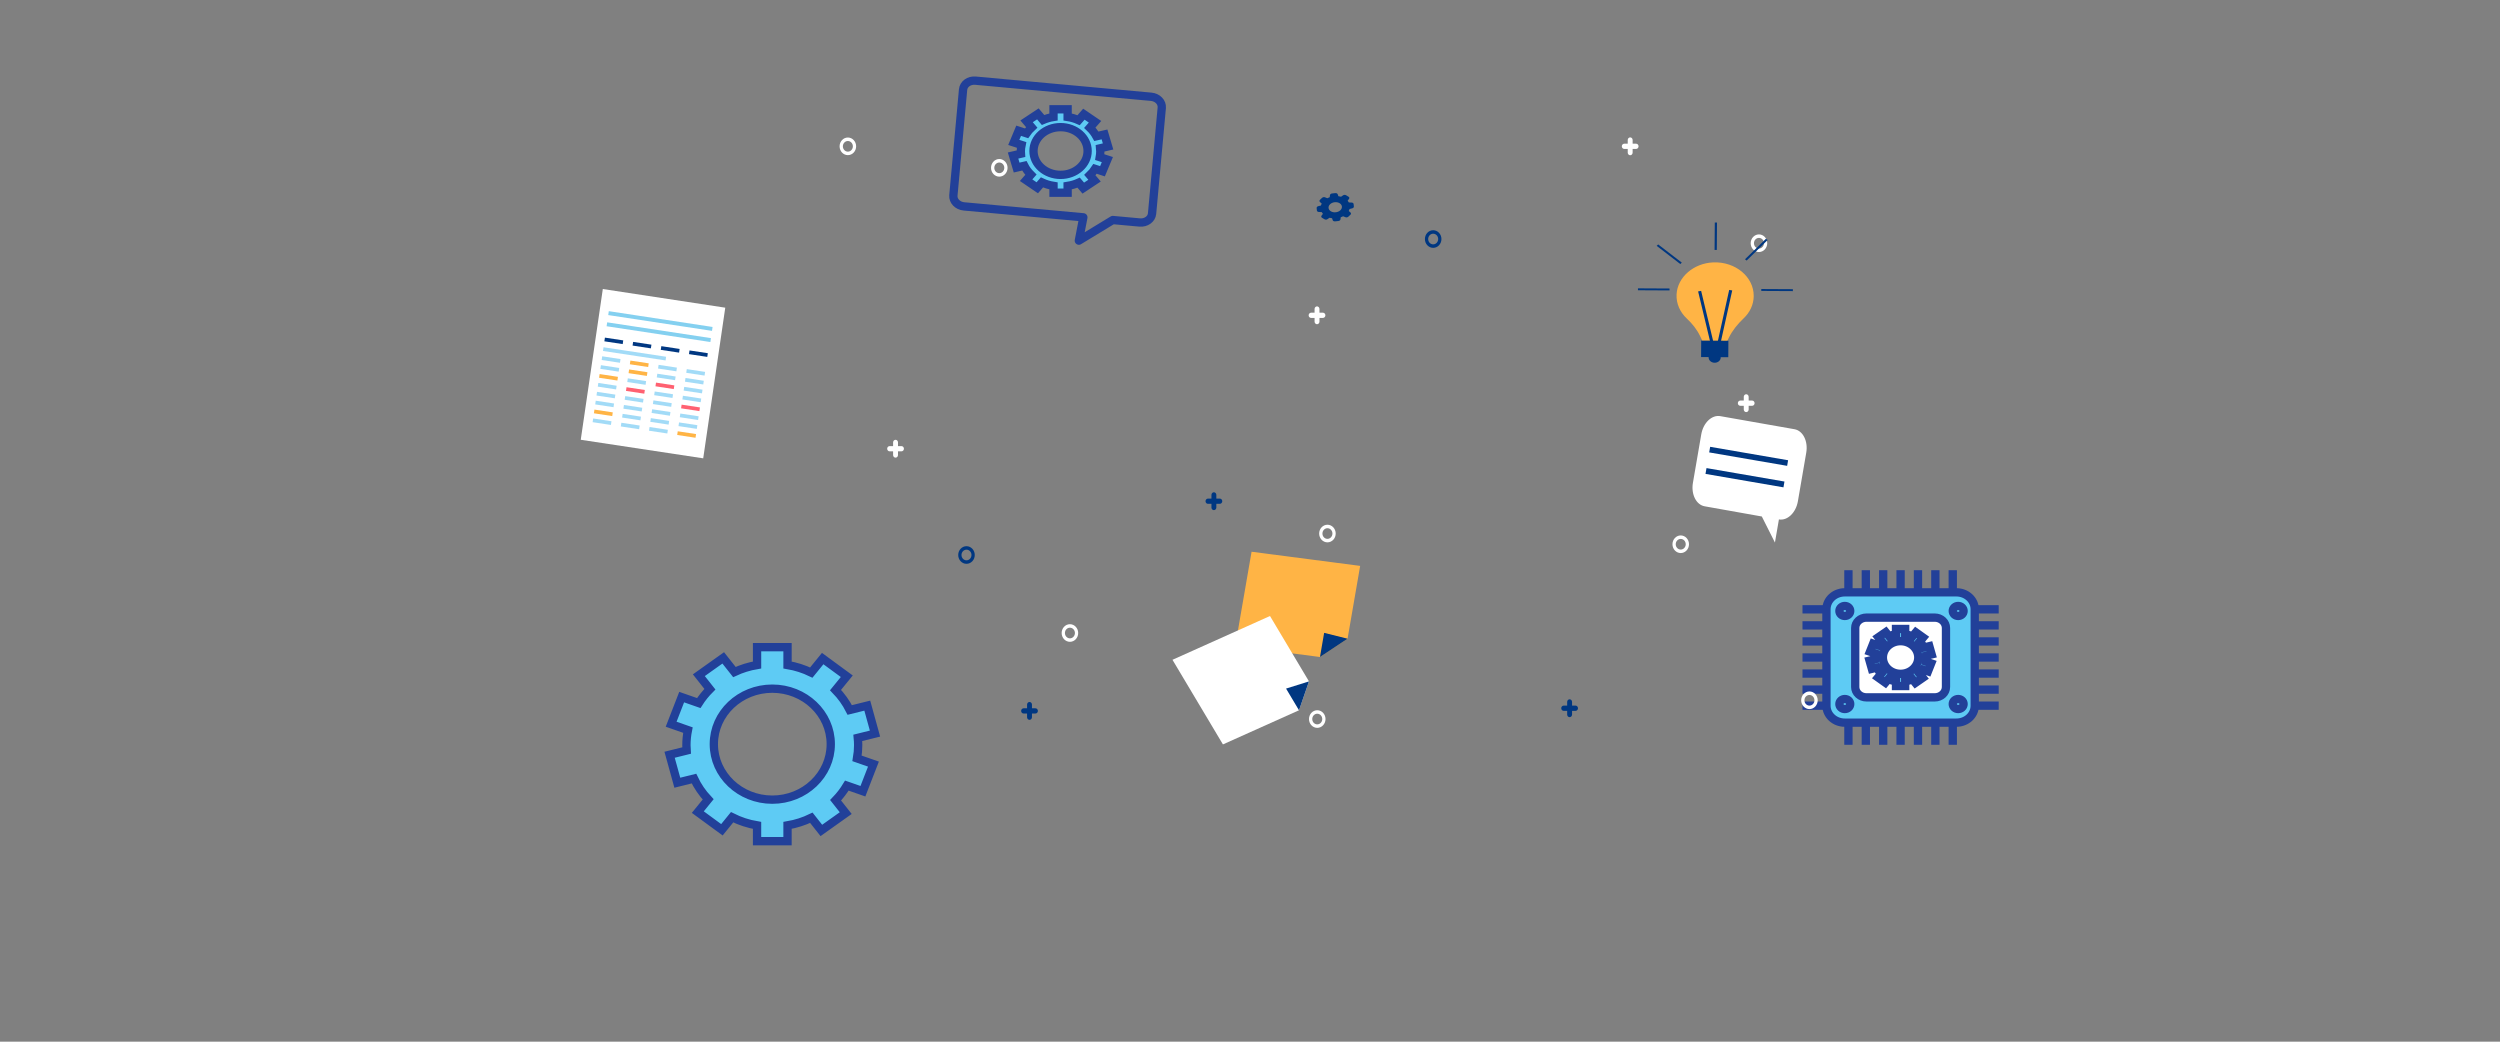 <?xml version="1.0" encoding="utf-8"?>
<!-- Generator: Adobe Illustrator 24.0.1, SVG Export Plug-In . SVG Version: 6.00 Build 0)  -->
<svg version="1.1" id="Layer_1" xmlns="http://www.w3.org/2000/svg" xmlns:xlink="http://www.w3.org/1999/xlink" x="0px" y="0px"
	 viewBox="0 0 1920 800" style="enable-background:new 0 0 1920 800;" xml:space="preserve">
<rect x="0" y="0" width="1920" height="800" fill="#808080" stroke="none"/>
<style type="text/css">
	.st0{fill:#5ECBF4;stroke:#224099;stroke-width:6.384;stroke-miterlimit:10;}
	.st1{fill:#FFFFFF;stroke:#224099;stroke-width:6.384;stroke-miterlimit:10;}
	.st2{fill:none;stroke:#224099;stroke-width:6.384;stroke-miterlimit:10;}
	.st3{fill:#FFB445;}
	.st4{fill:#003781;}
	.st5{fill:#FFFFFF;}
	.st6{fill:#84D0F0;}
	.st7{fill:#A2DBF7;}
	.st8{fill:#FF6171;}
	.st9{fill:none;stroke:#224099;stroke-width:6.384;stroke-linecap:round;stroke-linejoin:round;stroke-miterlimit:10;}
</style>
<path class="st0" d="M659.07,572.31c0-1.9-0.1-3.78-0.28-5.63l13.21-3.28l-5.93-21.47l-13.46,3.34
	c-2.84-5.61-6.54-10.76-10.93-15.29l8.65-10.63l-18.51-13.56l-8.75,10.76c-5.67-2.75-11.79-4.73-18.25-5.83v-13.68h-23.39v13.68
	c-6.13,1.04-11.98,2.88-17.4,5.41l-8.59-10.88l-18.72,13.31l8.49,10.76c-3.23,3.24-6.11,6.8-8.55,10.64l-13.14-4.59l-8.08,20.83
	l12.89,4.51c-0.75,3.76-1.16,7.64-1.16,11.61c0,1.37,0.07,2.73,0.16,4.08l-13.08,3.25l5.93,21.48l12.79-3.18
	c2.77,5.85,6.46,11.24,10.9,15.97l-7.95,9.78l18.51,13.57l7.83-9.63c5.91,2.97,12.36,5.11,19.16,6.26V646h23.39v-12.11
	c6.48-1.1,12.63-3.09,18.3-5.85l7.69,9.74l18.72-13.31l-7.79-9.88c3.3-3.42,6.2-7.2,8.64-11.25l12.35,4.32l8.08-20.83l-12.61-4.4
	C658.76,579.13,659.07,575.75,659.07,572.31z M593.12,614.14c-24.8,0-44.9-19.09-44.9-42.63c0-23.54,20.1-42.62,44.9-42.62
	c24.8,0,44.91,19.08,44.91,42.62C638.03,595.05,617.92,614.14,593.12,614.14z"/>
<g>
	<path class="st0" d="M1516.6,542.01c0,7.18-6.3,12.99-14.07,12.99h-85.75c-7.77,0-14.07-5.81-14.07-12.99V467.9
		c0-7.18,6.3-12.99,14.07-12.99h85.75c7.77,0,14.07,5.81,14.07,12.99V542.01z"/>
	<path class="st1" d="M1494.51,527.63c0,4.4-3.86,7.95-8.61,7.95h-52.47c-4.76,0-8.62-3.56-8.62-7.95v-45.35
		c0-4.39,3.86-7.95,8.62-7.95h52.47c4.75,0,8.61,3.56,8.61,7.95V527.63z"/>
	<path class="st0" d="M1479.6,505.19c0-0.55-0.03-1.11-0.08-1.65l3.99-0.97l-1.79-6.32l-4.07,0.99c-0.86-1.65-1.98-3.17-3.3-4.51
		l2.61-3.12l-5.6-3.99l-2.65,3.17c-1.71-0.81-3.56-1.39-5.52-1.72v-4.02h-7.07v4.02c-1.86,0.3-3.62,0.85-5.27,1.59l-2.6-3.2
		l-5.66,3.91l2.57,3.17c-0.98,0.96-1.85,2-2.59,3.13l-3.98-1.35l-2.44,6.14l3.9,1.32c-0.23,1.11-0.34,2.25-0.34,3.41
		c0,0.4,0.01,0.8,0.05,1.21l-3.96,0.95l1.79,6.32l3.87-0.94c0.84,1.72,1.96,3.31,3.3,4.7l-2.41,2.88l5.6,3.99l2.37-2.83
		c1.79,0.88,3.74,1.5,5.8,1.85v3.56h7.07v-3.56c1.96-0.33,3.82-0.91,5.53-1.72l2.33,2.87l5.66-3.92l-2.36-2.91
		c1-1,1.88-2.12,2.61-3.31l3.73,1.27l2.44-6.13l-3.81-1.3C1479.51,507.2,1479.6,506.21,1479.6,505.19z M1459.65,517.5
		c-7.5,0-13.58-5.61-13.58-12.54c0-6.93,6.08-12.55,13.58-12.55c7.5,0,13.58,5.61,13.58,12.55
		C1473.24,511.89,1467.16,517.5,1459.65,517.5z"/>
	<g>
		<line class="st0" x1="1419.59" y1="437.92" x2="1419.59" y2="454.91"/>
		<line class="st0" x1="1432.95" y1="437.92" x2="1432.95" y2="454.91"/>
		<line class="st0" x1="1446.3" y1="437.92" x2="1446.3" y2="454.91"/>
		<line class="st0" x1="1459.65" y1="437.92" x2="1459.65" y2="454.91"/>
		<line class="st0" x1="1473.01" y1="437.92" x2="1473.01" y2="454.91"/>
		<line class="st0" x1="1486.36" y1="437.92" x2="1486.36" y2="454.91"/>
		<line class="st0" x1="1499.72" y1="437.92" x2="1499.72" y2="454.91"/>
	</g>
	<g>
		<line class="st0" x1="1535" y1="467.96" x2="1516.6" y2="467.96"/>
		<line class="st0" x1="1535" y1="480.29" x2="1516.6" y2="480.29"/>
		<line class="st0" x1="1535" y1="492.63" x2="1516.6" y2="492.63"/>
		<line class="st0" x1="1535" y1="504.96" x2="1516.6" y2="504.96"/>
		<line class="st0" x1="1535" y1="517.29" x2="1516.6" y2="517.29"/>
		<line class="st0" x1="1535" y1="529.62" x2="1516.6" y2="529.62"/>
		<line class="st0" x1="1535" y1="541.95" x2="1516.6" y2="541.95"/>
	</g>
	<g>
		<line class="st0" x1="1499.72" y1="572" x2="1499.72" y2="555.01"/>
		<line class="st0" x1="1486.36" y1="572" x2="1486.36" y2="555.01"/>
		<line class="st0" x1="1473.01" y1="572" x2="1473.01" y2="555.01"/>
		<line class="st0" x1="1459.65" y1="572" x2="1459.65" y2="555.01"/>
		<line class="st0" x1="1446.3" y1="572" x2="1446.3" y2="555.01"/>
		<line class="st0" x1="1432.95" y1="572" x2="1432.95" y2="555.01"/>
		<line class="st0" x1="1419.59" y1="572" x2="1419.59" y2="555.01"/>
	</g>
	<g>
		<line class="st0" x1="1384.31" y1="541.95" x2="1402.71" y2="541.95"/>
		<line class="st0" x1="1384.31" y1="529.62" x2="1402.71" y2="529.62"/>
		<line class="st0" x1="1384.31" y1="517.29" x2="1402.71" y2="517.29"/>
		<line class="st0" x1="1384.31" y1="504.96" x2="1402.71" y2="504.96"/>
		<line class="st0" x1="1384.31" y1="492.63" x2="1402.71" y2="492.63"/>
		<line class="st0" x1="1384.31" y1="480.29" x2="1402.71" y2="480.29"/>
		<line class="st0" x1="1384.31" y1="467.96" x2="1402.71" y2="467.96"/>
	</g>
	<g>
		<path class="st2" d="M1420.98,469.23c0,2.12-1.87,3.84-4.17,3.84c-2.3,0-4.16-1.72-4.16-3.84c0-2.13,1.86-3.85,4.16-3.85
			C1419.11,465.38,1420.98,467.1,1420.98,469.23z"/>
		<path class="st2" d="M1420.98,540.7c0,2.12-1.87,3.84-4.17,3.84c-2.3,0-4.16-1.72-4.16-3.84c0-2.12,1.86-3.85,4.16-3.85
			C1419.11,536.85,1420.98,538.58,1420.98,540.7z"/>
	</g>
	<g>
		<path class="st2" d="M1508.05,469.23c0,2.12-1.87,3.84-4.17,3.84c-2.3,0-4.17-1.72-4.17-3.84c0-2.13,1.87-3.85,4.17-3.85
			C1506.18,465.38,1508.05,467.1,1508.05,469.23z"/>
		<path class="st2" d="M1508.05,540.7c0,2.12-1.87,3.84-4.17,3.84c-2.3,0-4.17-1.72-4.17-3.84c0-2.12,1.87-3.85,4.17-3.85
			C1506.18,536.85,1508.05,538.58,1508.05,540.7z"/>
	</g>
</g>
<g>
	<polygon class="st3" points="1013.74,504.58 948.68,496.1 961.2,423.74 1044.6,434.6 1034.93,490.52 	"/>
	<polygon class="st4" points="1013.74,504.58 1034.93,490.52 1016.94,486.03 	"/>
</g>
<g>
	<polygon class="st5" points="997.63,545.49 939.21,571.71 900.46,506.72 975.36,473.09 1005.3,523.31 	"/>
	<polygon class="st4" points="997.63,545.49 1005.3,523.31 987.7,528.83 	"/>
</g>
<g>
	<polygon class="st5" points="540.07,352 557,236.3 462.96,221.97 446.01,337.75 	"/>
	<polygon class="st6" points="546.82,254.11 467.12,241.98 467.56,238.98 547.26,251.11 	"/>
	<polygon class="st6" points="545.57,262.68 465.87,250.55 466.31,247.55 546,259.68 	"/>
	<polygon class="st4" points="543.19,274.1 529.13,271.97 529.54,269.13 543.6,271.26 	"/>
	<polygon class="st4" points="499.88,267.54 485.82,265.41 486.23,262.57 500.3,264.7 	"/>
	<polygon class="st4" points="521.54,270.82 507.47,268.69 507.89,265.85 521.95,267.98 	"/>
	<polygon class="st4" points="478.23,264.26 464.16,262.13 464.58,259.29 478.64,261.42 	"/>
	<polygon class="st7" points="476.14,278.61 462.08,276.48 462.49,273.64 476.55,275.77 	"/>
	<polygon class="st7" points="475.15,285.43 461.08,283.3 461.5,280.46 475.56,282.59 	"/>
	<polygon class="st3" points="474.16,292.25 460.09,290.12 460.51,287.28 474.57,289.41 	"/>
	<polygon class="st7" points="473.16,299.07 459.1,296.94 459.51,294.1 473.58,296.23 	"/>
	<polygon class="st7" points="472.17,305.89 458.11,303.76 458.52,300.93 472.58,303.06 	"/>
	<polygon class="st7" points="471.18,312.72 457.12,310.59 457.53,307.75 471.59,309.88 	"/>
	<polygon class="st3" points="470.19,319.54 456.12,317.41 456.54,314.57 470.6,316.7 	"/>
	<polygon class="st7" points="469.19,326.36 455.13,324.23 455.54,321.39 469.61,323.52 	"/>
	<polygon class="st3" points="497.8,281.89 483.73,279.76 484.14,276.92 498.21,279.05 	"/>
	<polygon class="st3" points="496.8,288.71 482.74,286.58 483.15,283.74 497.22,285.87 	"/>
	<polygon class="st7" points="495.81,295.53 481.75,293.4 482.16,290.56 496.22,292.69 	"/>
	<polygon class="st8" points="494.82,302.35 480.75,300.22 481.17,297.38 495.23,299.51 	"/>
	<polygon class="st7" points="493.83,309.17 479.76,307.04 480.17,304.21 494.24,306.34 	"/>
	<polygon class="st7" points="492.83,316 478.77,313.87 479.18,311.03 493.25,313.16 	"/>
	<polygon class="st7" points="491.84,322.82 477.78,320.69 478.19,317.85 492.25,319.98 	"/>
	<polygon class="st7" points="490.85,329.64 476.78,327.51 477.2,324.67 491.26,326.8 	"/>
	<polygon class="st7" points="519.45,285.17 505.39,283.04 505.8,280.2 519.86,282.33 	"/>
	<polygon class="st7" points="518.46,291.99 504.39,289.86 504.81,287.02 518.87,289.15 	"/>
	<polygon class="st8" points="517.46,298.81 503.4,296.68 503.81,293.84 517.88,295.97 	"/>
	<polygon class="st7" points="516.47,305.63 502.41,303.5 502.82,300.66 516.89,302.79 	"/>
	<polygon class="st7" points="515.48,312.45 501.42,310.32 501.83,307.49 515.89,309.62 	"/>
	<polygon class="st7" points="514.49,319.28 500.42,317.15 500.84,314.31 514.9,316.44 	"/>
	<polygon class="st7" points="513.5,326.1 499.43,323.97 499.84,321.13 513.91,323.26 	"/>
	<polygon class="st7" points="512.5,332.92 498.44,330.79 498.85,327.95 512.92,330.08 	"/>
	<polygon class="st7" points="541.1,288.45 527.04,286.32 527.45,283.48 541.52,285.61 	"/>
	<polygon class="st7" points="540.11,295.27 526.05,293.14 526.46,290.3 540.52,292.43 	"/>
	<polygon class="st7" points="539.12,302.09 525.05,299.96 525.47,297.12 539.53,299.25 	"/>
	<polygon class="st7" points="538.13,308.91 524.06,306.78 524.48,303.94 538.54,306.07 	"/>
	<polygon class="st8" points="537.13,315.73 523.07,313.6 523.48,310.77 537.55,312.9 	"/>
	<polygon class="st7" points="536.14,322.56 522.08,320.43 522.49,317.59 536.55,319.72 	"/>
	<polygon class="st7" points="535.15,329.38 521.09,327.25 521.5,324.41 535.56,326.54 	"/>
	<polygon class="st3" points="534.16,336.2 520.09,334.07 520.51,331.23 534.57,333.36 	"/>
	<polygon class="st7" points="511.16,276.82 463.09,269.54 463.5,266.7 511.57,273.98 	"/>
</g>
<path class="st4" d="M1037.97,155.54l-2.02-0.04c-0.26-0.48-0.58-0.94-0.96-1.37l1.04-1.37c0.44-0.58,0.29-1.3-0.37-1.69l-1.88-1.13
	c-0.32-0.19-0.71-0.3-1.13-0.29c-0.44,0.01-0.84,0.14-1.17,0.37l-1.55,1.07c-0.67-0.19-1.36-0.32-2.07-0.41l-0.49-1.45
	c-0.21-0.63-0.99-1.01-1.85-0.92l-2.5,0.27c-0.86,0.09-1.54,0.64-1.61,1.29l-0.18,1.56c-0.65,0.23-1.27,0.5-1.86,0.82l-1.73-0.71
	c-0.31-0.13-0.68-0.18-1.05-0.14c-0.47,0.05-0.9,0.24-1.2,0.52l-1.63,1.53c-0.56,0.52-0.56,1.25-0.01,1.73l1.32,1.13
	c-0.28,0.51-0.48,1.02-0.63,1.55l-1.94,0.46c-0.84,0.2-1.4,0.82-1.33,1.47l0.2,1.89c0.07,0.65,0.75,1.13,1.61,1.15l2.05,0.04
	c0.26,0.48,0.59,0.94,0.97,1.37l-1.04,1.35c-0.44,0.58-0.29,1.3,0.37,1.69l1.91,1.14c0.36,0.22,0.81,0.31,1.28,0.26
	c0.37-0.04,0.71-0.16,0.99-0.36l1.57-1.08c0.63,0.17,1.27,0.3,1.94,0.38l0.49,1.47c0.21,0.63,0.99,1.01,1.85,0.92l2.51-0.27
	c0.86-0.09,1.54-0.64,1.61-1.29l0.18-1.54c0.65-0.23,1.28-0.5,1.87-0.81l1.74,0.71c0.31,0.13,0.68,0.18,1.05,0.14
	c0.47-0.05,0.89-0.24,1.2-0.52l1.62-1.53c0.56-0.52,0.56-1.25,0.01-1.73l-1.31-1.12c0.28-0.51,0.5-1.02,0.64-1.55l1.97-0.47
	c0.84-0.2,1.4-0.82,1.32-1.47l-0.2-1.89C1039.5,156.04,1038.83,155.55,1037.97,155.54z M1025.87,163.03
	c-2.83,0.31-5.31-1.18-5.54-3.31c-0.23-2.14,1.88-4.11,4.71-4.42c2.83-0.31,5.31,1.18,5.54,3.31
	C1030.81,160.75,1028.7,162.73,1025.87,163.03z"/>
<g>
	<path class="st5" d="M1321.2,319.6l56.97,10.04c6.51,1.15,10.55,9.2,9.03,18.01l-6.42,37.33c-1.52,8.82-8.04,15.07-14.57,13.94l0,0
		l-3.06,17.75l-10.08-20.01l-43.89-7.82c-6.5-1.16-10.53-9.21-9.02-18l6.42-37.3C1308.12,324.69,1314.67,318.44,1321.2,319.6z"/>
	<g>
		
			<rect x="1313.11" y="349" transform="matrix(-0.986 -0.17 0.17 -0.986 2607.923 925.114)" class="st4" width="60.72" height="4.36"/>
		
			<rect x="1310.28" y="365.37" transform="matrix(-0.986 -0.17 0.17 -0.986 2599.519 957.279)" class="st4" width="60.72" height="4.52"/>
	</g>
</g>
<g>
	<g>
		<path class="st5" d="M767.46,135.67c-3.5,0-6.35-3.04-6.35-6.77c0-3.73,2.85-6.77,6.35-6.77c3.5,0,6.35,3.04,6.35,6.77
			C773.81,132.63,770.96,135.67,767.46,135.67z M767.46,124.81c-2.12,0-3.84,1.84-3.84,4.09c0,2.26,1.72,4.09,3.84,4.09
			c2.12,0,3.84-1.84,3.84-4.09C771.3,126.64,769.58,124.81,767.46,124.81z"/>
	</g>
	<g>
		<path class="st5" d="M651.16,119.15c-3.5,0-6.35-3.04-6.35-6.77c0-3.73,2.85-6.77,6.35-6.77c3.5,0,6.35,3.04,6.35,6.77
			C657.52,116.11,654.67,119.15,651.16,119.15z M651.16,108.29c-2.12,0-3.84,1.84-3.84,4.09c0,2.26,1.72,4.09,3.84,4.09
			c2.12,0,3.84-1.84,3.84-4.09C655,110.13,653.28,108.29,651.16,108.29z"/>
	</g>
	<g>
		<path class="st5" d="M1011.65,559c-3.5,0-6.35-3.04-6.35-6.77c0-3.73,2.85-6.77,6.35-6.77c3.5,0,6.35,3.04,6.35,6.77
			C1018,555.96,1015.15,559,1011.65,559z M1011.65,548.14c-2.12,0-3.84,1.84-3.84,4.09c0,2.26,1.72,4.09,3.84,4.09
			c2.12,0,3.84-1.84,3.84-4.09C1015.49,549.98,1013.76,548.14,1011.65,548.14z"/>
	</g>
	<g>
		<path class="st5" d="M1350.88,193.56c-3.5,0-6.35-3.04-6.35-6.77c0-3.73,2.85-6.77,6.35-6.77c3.5,0,6.35,3.04,6.35,6.77
			C1357.23,190.52,1354.38,193.56,1350.88,193.56z M1350.88,182.7c-2.12,0-3.84,1.84-3.84,4.09c0,2.26,1.72,4.09,3.84,4.09
			c2.12,0,3.84-1.84,3.84-4.09C1354.72,184.54,1353,182.7,1350.88,182.7z"/>
	</g>
	<g>
		<path class="st5" d="M821.7,492.92c-3.5,0-6.35-3.04-6.35-6.77c0-3.73,2.85-6.77,6.35-6.77c3.5,0,6.35,3.04,6.35,6.77
			C828.05,489.89,825.2,492.92,821.7,492.92z M821.7,482.07c-2.12,0-3.84,1.84-3.84,4.09c0,2.26,1.72,4.09,3.84,4.09
			c2.12,0,3.84-1.84,3.84-4.09C825.54,483.9,823.81,482.07,821.7,482.07z"/>
	</g>
	<g>
		<path class="st5" d="M1290.8,424.75c-3.5,0-6.35-3.04-6.35-6.77c0-3.73,2.85-6.77,6.35-6.77c3.5,0,6.35,3.04,6.35,6.77
			C1297.15,421.71,1294.3,424.75,1290.8,424.75z M1290.8,413.89c-2.12,0-3.84,1.84-3.84,4.09c0,2.26,1.72,4.09,3.84,4.09
			c2.12,0,3.84-1.84,3.84-4.09C1294.64,415.72,1292.91,413.89,1290.8,413.89z"/>
	</g>
	<g>
		<path class="st5" d="M1019.47,416.53c-3.5,0-6.35-3.04-6.35-6.77c0-3.73,2.85-6.77,6.35-6.77c3.5,0,6.35,3.04,6.35,6.77
			C1025.83,413.49,1022.98,416.53,1019.47,416.53z M1019.47,405.67c-2.12,0-3.84,1.84-3.84,4.09c0,2.26,1.72,4.09,3.84,4.09
			c2.12,0,3.84-1.84,3.84-4.09C1023.31,407.5,1021.59,405.67,1019.47,405.67z"/>
	</g>
	<g>
		<path class="st5" d="M1389.65,544.58c-3.5,0-6.35-3.04-6.35-6.77c0-3.73,2.85-6.77,6.35-6.77c3.5,0,6.35,3.04,6.35,6.77
			C1396,541.55,1393.15,544.58,1389.65,544.58z M1389.65,533.73c-2.12,0-3.84,1.84-3.84,4.09c0,2.26,1.72,4.09,3.84,4.09
			c2.12,0,3.84-1.84,3.84-4.09C1393.49,535.56,1391.77,533.73,1389.65,533.73z"/>
	</g>
	<g>
		<path class="st4" d="M1100.68,190.35c-3.5,0-6.35-3.04-6.35-6.77c0-3.73,2.85-6.77,6.35-6.77c3.5,0,6.35,3.04,6.35,6.77
			C1107.04,187.31,1104.19,190.35,1100.68,190.35z M1100.68,179.49c-2.12,0-3.84,1.84-3.84,4.09c0,2.26,1.72,4.09,3.84,4.09
			c2.12,0,3.84-1.84,3.84-4.09C1104.52,181.32,1102.8,179.49,1100.68,179.49z"/>
	</g>
	<g>
		<path class="st4" d="M742.26,433.01c-3.5,0-6.35-3.04-6.35-6.77c0-3.73,2.85-6.77,6.35-6.77s6.35,3.04,6.35,6.77
			C748.62,429.97,745.77,433.01,742.26,433.01z M742.26,422.15c-2.12,0-3.84,1.84-3.84,4.09c0,2.26,1.72,4.09,3.84,4.09
			s3.84-1.84,3.84-4.09C746.1,423.98,744.38,422.15,742.26,422.15z"/>
	</g>
	<path class="st5" d="M835.92,91.77h-2.67v-2.84c0-1.11-0.84-2.01-1.88-2.01s-1.88,0.9-1.88,2.01v2.84h-2.67
		c-1.04,0-1.88,0.9-1.88,2.01c0,1.11,0.84,2.01,1.88,2.01h2.67v2.84c0,1.11,0.84,2.01,1.88,2.01s1.88-0.9,1.88-2.01v-2.84h2.67
		c1.04,0,1.88-0.9,1.88-2.01C837.81,92.67,836.96,91.77,835.92,91.77z"/>
	<path class="st5" d="M1016.02,240.15h-2.67v-2.84c0-1.11-0.84-2.01-1.88-2.01c-1.04,0-1.88,0.9-1.88,2.01v2.84h-2.67
		c-1.04,0-1.88,0.9-1.88,2.01c0,1.11,0.84,2.01,1.88,2.01h2.67V247c0,1.11,0.84,2.01,1.88,2.01c1.04,0,1.88-0.9,1.88-2.01v-2.84
		h2.67c1.04,0,1.88-0.9,1.88-2.01C1017.9,241.05,1017.06,240.15,1016.02,240.15z"/>
	<path class="st5" d="M692.33,342.61h-2.67v-2.84c0-1.11-0.84-2.01-1.88-2.01s-1.88,0.9-1.88,2.01v2.84h-2.67
		c-1.04,0-1.88,0.9-1.88,2.01c0,1.11,0.84,2.01,1.88,2.01h2.67v2.84c0,1.11,0.84,2.01,1.88,2.01s1.88-0.9,1.88-2.01v-2.84h2.67
		c1.04,0,1.88-0.9,1.88-2.01C694.21,343.51,693.37,342.61,692.33,342.61z"/>
	<path class="st5" d="M1345.64,307.63h-2.67v-2.84c0-1.11-0.84-2.01-1.88-2.01s-1.88,0.9-1.88,2.01v2.84h-2.67
		c-1.04,0-1.88,0.9-1.88,2.01c0,1.11,0.84,2.01,1.88,2.01h2.67v2.84c0,1.11,0.84,2.01,1.88,2.01s1.88-0.9,1.88-2.01v-2.84h2.67
		c1.04,0,1.88-0.9,1.88-2.01C1347.52,308.52,1346.68,307.63,1345.64,307.63z"/>
	<path class="st5" d="M1256.53,110.36h-2.67v-2.84c0-1.11-0.84-2.01-1.88-2.01c-1.04,0-1.88,0.9-1.88,2.01v2.84h-2.67
		c-1.04,0-1.88,0.9-1.88,2.01c0,1.11,0.84,2.01,1.88,2.01h2.67v2.84c0,1.11,0.84,2.01,1.88,2.01c1.04,0,1.88-0.9,1.88-2.01v-2.84
		h2.67c1.04,0,1.88-0.9,1.88-2.01C1258.41,111.25,1257.57,110.36,1256.53,110.36z"/>
	<path class="st4" d="M936.82,382.92h-2.67v-2.84c0-1.11-0.84-2.01-1.88-2.01c-1.04,0-1.88,0.9-1.88,2.01v2.84h-2.67
		c-1.04,0-1.88,0.9-1.88,2.01c0,1.11,0.84,2.01,1.88,2.01h2.67v2.84c0,1.11,0.84,2.01,1.88,2.01c1.04,0,1.88-0.9,1.88-2.01v-2.84
		h2.67c1.04,0,1.88-0.9,1.88-2.01C938.7,383.81,937.86,382.92,936.82,382.92z"/>
	<path class="st4" d="M1210.01,541.91h-2.67v-2.84c0-1.11-0.84-2.01-1.88-2.01s-1.88,0.9-1.88,2.01v2.84h-2.67
		c-1.04,0-1.88,0.9-1.88,2.01c0,1.11,0.84,2.01,1.88,2.01h2.67v2.84c0,1.11,0.84,2.01,1.88,2.01s1.88-0.9,1.88-2.01v-2.84h2.67
		c1.04,0,1.88-0.9,1.88-2.01C1211.89,542.81,1211.05,541.91,1210.01,541.91z"/>
	<path class="st4" d="M795.22,543.97h-2.67v-2.84c0-1.11-0.84-2.01-1.88-2.01c-1.04,0-1.88,0.9-1.88,2.01v2.84h-2.67
		c-1.04,0-1.88,0.9-1.88,2.01c0,1.11,0.84,2.01,1.88,2.01h2.67v2.84c0,1.11,0.84,2.01,1.88,2.01c1.04,0,1.88-0.9,1.88-2.01v-2.84
		h2.67c1.04,0,1.88-0.9,1.88-2.01C797.1,544.87,796.26,543.97,795.22,543.97z"/>
</g>
<path class="st9" d="M884.12,74.32L749.16,61.95c-4.87-0.45-9.12,2.61-9.51,6.84l-7.45,81.26c-0.39,4.23,3.24,8.01,8.11,8.46
	l91.7,8.4l-3.45,17.9l26.06-15.83l20.66,1.89c4.87,0.45,9.13-2.61,9.51-6.84l7.45-81.26C892.62,78.55,888.99,74.76,884.12,74.32z"/>
<path class="st0" d="M845.02,116.31c0-0.82-0.05-1.62-0.13-2.42l6.11-1.42l-2.74-9.23l-6.23,1.43c-1.31-2.41-3.02-4.63-5.05-6.58
	l4-4.57l-8.56-5.82l-4.05,4.62c-2.62-1.18-5.45-2.03-8.44-2.5v-5.88H809.1v5.88c-2.84,0.45-5.54,1.24-8.05,2.32l-3.97-4.68
	l-8.66,5.73l3.93,4.63c-1.49,1.39-2.83,2.92-3.96,4.57l-6.07-1.98l-3.74,8.96l5.96,1.94c-0.34,1.62-0.53,3.28-0.53,4.99
	c0,0.59,0.03,1.17,0.07,1.75l-6.05,1.4l2.74,9.24l5.92-1.37c1.28,2.52,2.99,4.83,5.05,6.87l-3.68,4.2l8.56,5.83l3.62-4.14
	c2.74,1.28,5.72,2.2,8.87,2.7V148h10.82v-5.21c3-0.47,5.84-1.33,8.47-2.51l3.56,4.19l8.66-5.73L837,134.5
	c1.53-1.47,2.87-3.09,4-4.83l5.71,1.86l3.74-8.96l-5.83-1.89C844.87,119.25,845.02,117.8,845.02,116.31z M814.51,134.3
	c-11.47,0-20.78-8.21-20.78-18.33s9.3-18.33,20.78-18.33c11.48,0,20.78,8.2,20.78,18.33S825.98,134.3,814.51,134.3z"/>
<g>
	<path class="st3" d="M1346.85,227.37c0.11-14.67-13.96-26.55-31.08-25.85c-15.13,0.62-27.51,11.42-28.16,24.56
		c-0.35,7.16,2.69,13.71,7.84,18.54c4.25,3.98,7.83,8.46,10.21,13.47l1.57,3.3l-0.04,4.87l7.74,0.04l3.99,0.02l7.74,0.04l0.04-4.87
		l1.08-2.19c2.71-5.49,6.68-10.4,11.33-14.81C1343.87,239.99,1346.8,233.99,1346.85,227.37z"/>
	<polygon class="st4" points="1327.32,274.34 1306.43,274.22 1306.52,261.57 1327.41,261.68 	"/>
	<g>
		<polygon class="st4" points="1320.51,267.38 1314.58,267.34 1304.15,223.8 1306.47,223.38 1316.51,265.3 1318.56,265.31 
			1328.02,222.66 1330.35,223.05 		"/>
	</g>
	<path class="st4" d="M1321.51,274.59c-0.02,2.22-2.11,4.02-4.67,4c-2.56-0.01-4.63-1.83-4.61-4.05c0.02-2.22,2.11-4.02,4.67-4
		C1319.47,270.56,1321.53,272.37,1321.51,274.59z"/>
	<g>
		<g>
			<g>
				<polygon class="st4" points="1318.51,191.94 1316.8,191.93 1316.96,170.88 1318.66,170.89 				"/>
			</g>
		</g>
		<g>
			<g>
				<polygon class="st4" points="1376.92,223.57 1352.66,223.44 1352.67,221.96 1376.93,222.09 				"/>
			</g>
			<g>
				<polygon class="st4" points="1282.19,223.05 1257.94,222.92 1257.95,221.44 1282.2,221.57 				"/>
			</g>
		</g>
		<g>
			<g>
				<polygon class="st4" points="1290.49,202.79 1272.34,188.83 1273.47,187.72 1291.62,201.68 				"/>
			</g>
		</g>
		<g>
			<g>
				<polygon class="st4" points="1341.43,200.11 1340.16,199.13 1356.24,183.37 1357.52,184.36 				"/>
			</g>
		</g>
	</g>
</g>
</svg>
